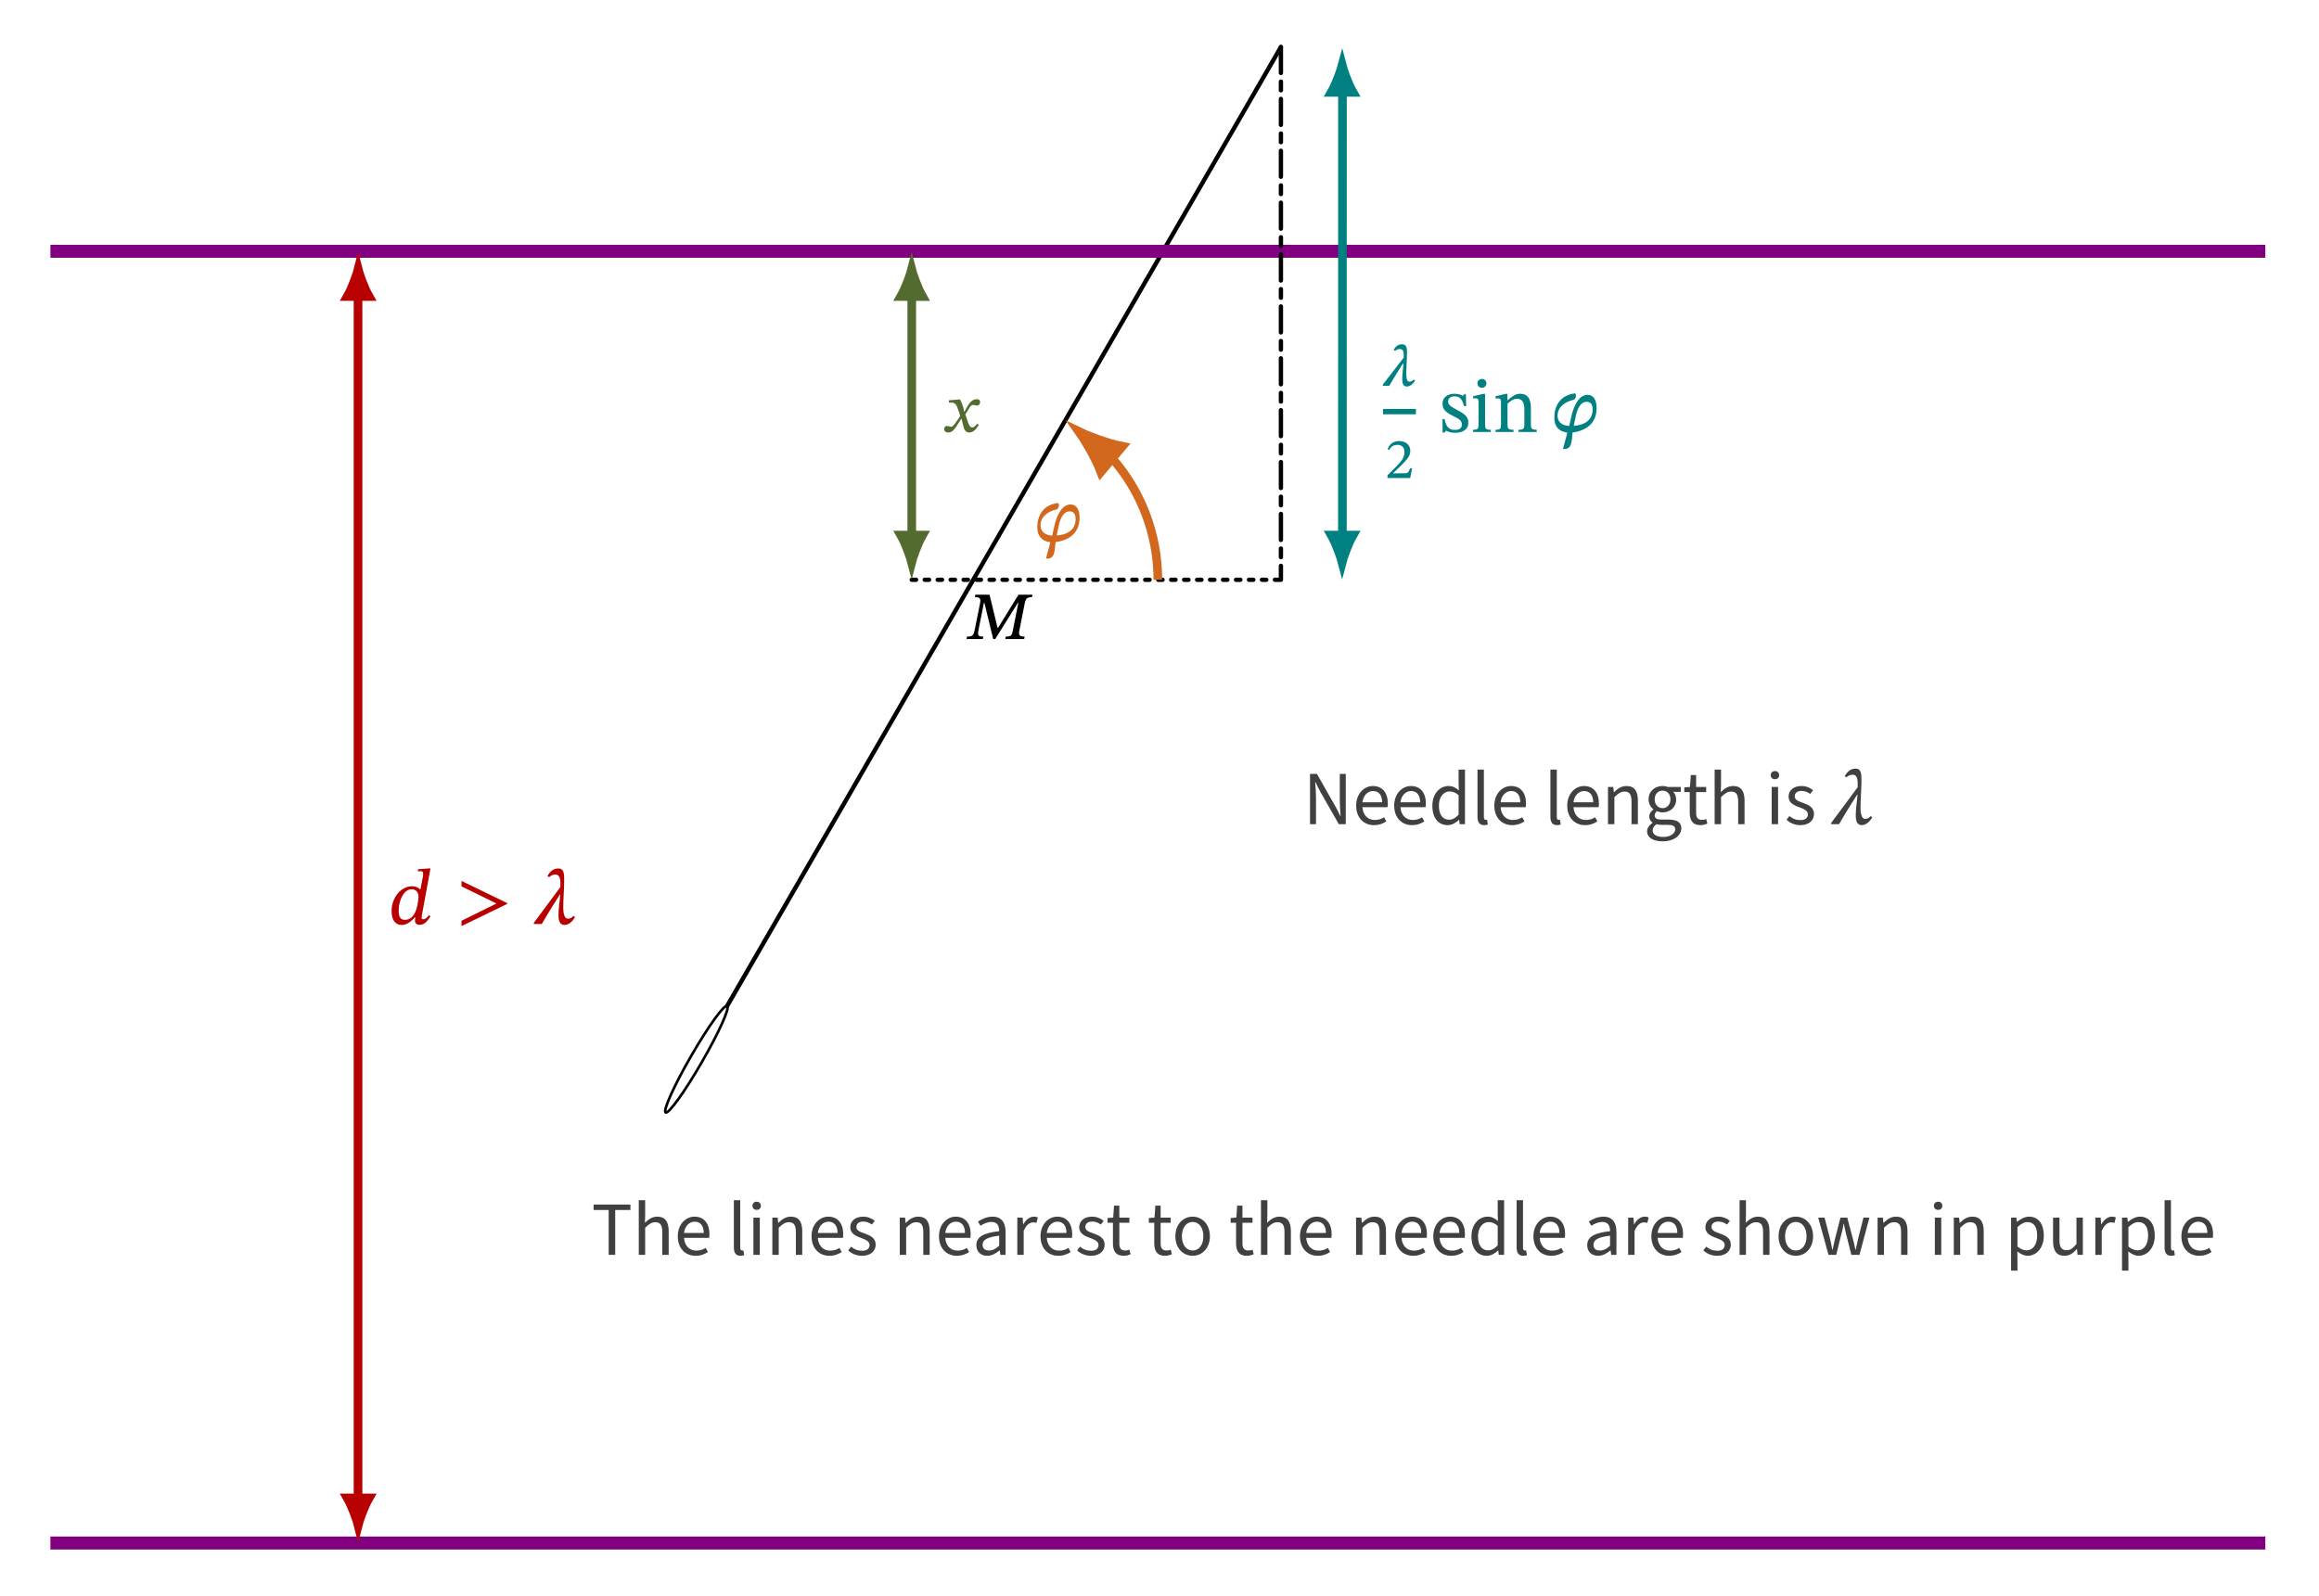 <?xml version="1.0" encoding="UTF-8"?>
<svg xmlns="http://www.w3.org/2000/svg" xmlns:xlink="http://www.w3.org/1999/xlink" width="266.575" height="183.555" viewBox="0 0 266.575 183.555">
<defs>
<g>
<g id="glyph-0-0">
<path d="M 6.594 0 L 6.641 -0.281 C 6.094 -0.281 5.922 -0.406 6.031 -0.938 L 6.656 -4.109 C 6.781 -4.672 6.938 -4.812 7.484 -4.812 L 7.547 -5.094 L 5.938 -5.094 L 3.594 -1.297 L 3.531 -1.297 L 2.609 -5.094 L 0.984 -5.094 L 0.922 -4.812 C 1.531 -4.812 1.625 -4.672 1.516 -4.094 L 0.922 -1.141 C 0.766 -0.359 0.641 -0.281 0.016 -0.281 L -0.031 0 L 1.844 0 L 1.891 -0.281 C 1.312 -0.281 1.203 -0.359 1.359 -1.141 L 1.969 -4.172 L 2.016 -4.172 L 3.031 0 L 3.266 0 L 5.875 -4.172 L 5.922 -4.172 L 5.281 -0.938 C 5.172 -0.406 5.078 -0.281 4.469 -0.281 L 4.422 0 Z M 6.594 0 "/>
</g>
<g id="glyph-0-1">
<path d="M 2.562 -2.328 L 2.516 -2.328 L 2.422 -2.797 C 2.344 -3.047 2.203 -3.469 2.047 -3.719 L 1.891 -3.719 L 0.766 -3.625 L 0.766 -3.359 C 0.766 -3.359 0.859 -3.359 0.969 -3.359 C 1.453 -3.375 1.625 -3.188 1.844 -2.516 L 2.078 -1.812 L 1.516 -1.016 C 1.203 -0.578 1.078 -0.578 1.031 -0.578 C 0.938 -0.578 0.672 -0.672 0.516 -0.672 C 0.344 -0.672 0.219 -0.484 0.219 -0.312 C 0.219 -0.125 0.344 0.078 0.688 0.078 C 1.156 0.078 1.406 -0.297 1.672 -0.688 L 2.188 -1.5 L 2.219 -1.5 L 2.391 -0.797 C 2.516 -0.219 2.688 0.078 3.109 0.078 C 3.672 0.078 3.984 -0.453 4.203 -0.797 L 4.016 -0.938 C 3.781 -0.656 3.656 -0.5 3.453 -0.5 C 3.219 -0.5 3.062 -0.719 2.844 -1.453 L 2.656 -2 L 3.141 -2.781 C 3.266 -2.984 3.375 -3.094 3.578 -3.094 C 3.656 -3.094 3.891 -3.016 4 -3.016 C 4.203 -3.016 4.359 -3.203 4.359 -3.406 C 4.359 -3.625 4.266 -3.75 3.953 -3.75 C 3.484 -3.75 3.172 -3.375 2.938 -3 Z M 2.562 -2.328 "/>
</g>
<g id="glyph-1-0">
<path d="M 2.047 -0.688 C 1.438 -0.703 0.703 -1 0.703 -1.875 C 0.703 -2.906 1.625 -3.484 2.516 -3.688 C 2.703 -3.75 2.812 -3.906 2.812 -4.188 C 2.812 -4.312 2.766 -4.406 2.719 -4.438 C 0.922 -4.219 0.328 -2.906 0.328 -1.641 C 0.328 -0.609 0.859 -0.047 1.828 0.078 L 1.328 1.938 L 1.453 1.969 C 2.359 1.969 2.328 1.062 2.422 0.062 C 3.938 -0.141 5.188 -0.938 5.188 -2.75 C 5.188 -3.75 4.781 -4.266 4.156 -4.266 C 3.203 -4.266 2.562 -3.125 2.234 -1.562 Z M 2.766 -1.688 C 2.922 -2.516 3.281 -3.469 4.047 -3.469 C 4.453 -3.469 4.734 -3.219 4.734 -2.594 C 4.734 -1.109 3.406 -0.75 2.562 -0.703 Z M 2.766 -1.688 "/>
</g>
<g id="glyph-1-1">
<path d="M 3.406 -5.062 C 3.406 -5.766 3.375 -6.391 2.734 -6.391 C 2.156 -6.391 1.766 -6.031 1.484 -5.516 L 1.672 -5.391 C 1.906 -5.594 2.109 -5.688 2.406 -5.688 C 2.797 -5.688 2.969 -5.344 2.969 -4.734 C 2.969 -4.453 2.969 -4.438 2.969 -4.25 C 2.031 -2.984 0.859 -1.406 -0.078 -0.141 L -0.078 0 L 0.828 0 C 1.344 -0.906 2.625 -2.984 2.906 -3.391 L 2.953 -3.391 C 2.891 -2.531 2.75 -1.828 2.75 -1 C 2.75 -0.312 2.953 0.109 3.438 0.109 C 3.891 0.109 4.359 -0.266 4.641 -0.781 L 4.484 -0.938 C 4.25 -0.688 4.062 -0.609 3.828 -0.609 C 3.438 -0.609 3.297 -1.172 3.297 -1.938 C 3.297 -2.938 3.406 -3.953 3.406 -5.062 Z M 3.406 -5.062 "/>
</g>
<g id="glyph-1-2">
<path d="M 4.797 -6.391 L 4.594 -6.391 L 3.359 -6.297 L 3.359 -6.047 C 3.359 -6.047 3.531 -6.078 3.641 -6.078 C 3.922 -6.078 3.953 -5.938 3.953 -5.797 C 3.953 -5.672 3.938 -5.5 3.938 -5.5 L 3.641 -3.984 L 3.609 -3.984 C 3.391 -4.203 3.094 -4.344 2.688 -4.344 C 1.422 -4.344 0.328 -3.078 0.328 -1.469 C 0.328 -0.406 0.812 0.109 1.484 0.109 C 2.016 0.109 2.531 -0.219 2.984 -0.766 L 3.047 -0.766 C 3.031 -0.656 3.016 -0.484 3.016 -0.375 C 3.016 -0.094 3.203 0.094 3.562 0.094 C 4.188 0.094 4.516 -0.484 4.797 -0.875 L 4.625 -1.016 C 4.5 -0.844 4.25 -0.547 3.953 -0.547 C 3.844 -0.547 3.781 -0.594 3.781 -0.719 C 3.781 -0.828 3.828 -1.094 3.828 -1.094 Z M 3.141 -1.609 C 2.891 -0.922 2.484 -0.484 1.859 -0.484 C 1.422 -0.484 1.141 -0.703 1.141 -1.531 C 1.141 -2.703 1.719 -4 2.641 -4 C 3.156 -4 3.422 -3.578 3.422 -3.188 C 3.422 -3.016 3.375 -2.281 3.141 -1.609 Z M 3.141 -1.609 "/>
</g>
<g id="glyph-1-3">
<path d="M 5.891 -2.312 L 5.891 -2.406 L 0.641 -4.953 L 0.641 -4.328 L 4.656 -2.359 L 0.641 -0.375 L 0.641 0.234 Z M 5.891 -2.312 "/>
</g>
<g id="glyph-2-0">
<path d="M 2.75 -3.844 C 2.75 -4.359 2.703 -4.781 2.188 -4.781 C 1.719 -4.781 1.422 -4.516 1.219 -4.141 L 1.375 -4.016 C 1.562 -4.172 1.719 -4.234 1.953 -4.234 C 2.219 -4.234 2.375 -4.031 2.375 -3.594 C 2.375 -3.375 2.375 -3.375 2.359 -3.234 C 1.656 -2.297 0.688 -1.094 -0.031 -0.141 L -0.031 0 L 0.703 0 C 1.094 -0.672 2.062 -2.25 2.281 -2.547 L 2.344 -2.547 C 2.297 -1.891 2.203 -1.359 2.203 -0.75 C 2.203 -0.234 2.359 0.078 2.734 0.078 C 3.078 0.078 3.469 -0.219 3.672 -0.609 L 3.531 -0.734 C 3.344 -0.547 3.203 -0.484 3.031 -0.484 C 2.734 -0.484 2.672 -0.891 2.672 -1.453 C 2.672 -2.203 2.75 -3 2.75 -3.844 Z M 2.75 -3.844 "/>
</g>
<g id="glyph-2-1">
<path d="M 3.109 -1.109 L 2.875 -1.109 C 2.719 -0.688 2.641 -0.547 2.281 -0.547 L 1.453 -0.547 L 0.953 -0.531 L 0.953 -0.578 L 1.75 -1.344 C 2.453 -2.031 2.906 -2.5 2.906 -3.109 C 2.906 -3.828 2.359 -4.25 1.609 -4.25 C 0.953 -4.25 0.5 -3.891 0.297 -3.312 L 0.469 -3.219 C 0.703 -3.641 0.984 -3.812 1.453 -3.812 C 1.938 -3.812 2.234 -3.484 2.234 -3.031 C 2.234 -2.312 1.891 -1.938 1.188 -1.219 L 0.281 -0.312 L 0.281 0 L 2.891 0 Z M 3.109 -1.109 "/>
</g>
<g id="glyph-3-0">
<path d="M 0.375 0.078 L 0.578 0.078 L 0.766 -0.141 L 0.781 -0.141 C 1.016 -0.031 1.281 0.094 1.812 0.094 C 2.625 0.094 3.328 -0.234 3.328 -1.078 C 3.328 -1.75 2.891 -2.078 2.062 -2.516 C 1.312 -2.906 1 -3.141 1 -3.484 C 1 -3.891 1.328 -4.094 1.734 -4.094 C 2.297 -4.094 2.625 -3.828 2.828 -2.969 L 3.078 -2.969 L 3.047 -4.344 L 2.859 -4.344 L 2.703 -4.156 C 2.469 -4.266 2.203 -4.391 1.75 -4.391 C 0.969 -4.391 0.359 -4 0.359 -3.25 C 0.359 -2.578 0.734 -2.266 1.562 -1.844 C 2.406 -1.438 2.578 -1.266 2.578 -0.828 C 2.578 -0.406 2.25 -0.234 1.797 -0.234 C 1.125 -0.234 0.781 -0.547 0.594 -1.484 L 0.359 -1.484 Z M 0.375 0.078 "/>
</g>
<g id="glyph-3-1">
<path d="M 2.328 0 L 2.328 -0.25 C 1.719 -0.25 1.672 -0.391 1.672 -0.922 L 1.672 -4.375 L 1.438 -4.375 L 0.297 -4.109 L 0.297 -3.859 C 0.297 -3.859 0.406 -3.875 0.531 -3.875 C 0.781 -3.875 0.922 -3.828 0.922 -3.438 L 0.922 -0.922 C 0.922 -0.406 0.891 -0.25 0.297 -0.25 L 0.297 0 Z M 1.312 -5.078 C 1.625 -5.078 1.828 -5.312 1.828 -5.594 C 1.828 -5.859 1.625 -6.094 1.312 -6.094 C 1 -6.094 0.797 -5.859 0.797 -5.594 C 0.797 -5.312 1 -5.078 1.312 -5.078 Z M 1.312 -5.078 "/>
</g>
<g id="glyph-3-2">
<path d="M 5.031 0 L 5.031 -0.25 C 4.422 -0.25 4.359 -0.406 4.359 -0.922 L 4.359 -2.781 C 4.359 -3.828 3.969 -4.391 3.141 -4.391 C 2.578 -4.391 2.172 -4.062 1.688 -3.641 L 1.656 -3.641 L 1.656 -4.375 L 1.453 -4.375 L 0.297 -4.109 L 0.297 -3.844 C 0.297 -3.844 0.391 -3.859 0.547 -3.859 C 0.781 -3.859 0.922 -3.781 0.922 -3.469 L 0.922 -0.922 C 0.922 -0.406 0.891 -0.25 0.297 -0.25 L 0.297 0 L 2.359 0 L 2.359 -0.25 C 1.719 -0.25 1.672 -0.406 1.672 -0.922 L 1.672 -3.25 C 1.953 -3.484 2.281 -3.812 2.766 -3.812 C 3.188 -3.812 3.609 -3.641 3.609 -2.562 L 3.609 -0.922 C 3.609 -0.406 3.578 -0.25 2.938 -0.25 L 2.938 0 Z M 5.031 0 "/>
</g>
<g id="glyph-4-0">
<path d="M 1.984 0 L 2.734 0 L 2.734 -5.156 L 4.484 -5.156 L 4.484 -5.781 L 0.25 -5.781 L 0.25 -5.156 L 1.984 -5.156 Z M 1.984 0 "/>
</g>
<g id="glyph-4-1">
<path d="M 0.719 0 L 1.453 0 L 1.453 -3.109 C 1.875 -3.531 2.188 -3.75 2.625 -3.75 C 3.188 -3.75 3.422 -3.422 3.422 -2.625 L 3.422 0 L 4.156 0 L 4.156 -2.719 C 4.156 -3.812 3.75 -4.391 2.844 -4.391 C 2.25 -4.391 1.828 -4.078 1.422 -3.688 L 1.453 -4.562 L 1.453 -6.281 L 0.719 -6.281 Z M 0.719 0 "/>
</g>
<g id="glyph-4-2">
<path d="M 2.453 0.109 C 3.047 0.109 3.5 -0.078 3.875 -0.328 L 3.609 -0.797 C 3.312 -0.594 2.953 -0.484 2.531 -0.484 C 1.734 -0.484 1.188 -1.062 1.125 -1.953 L 4.016 -1.953 C 4.031 -2.094 4.047 -2.219 4.047 -2.375 C 4.047 -3.609 3.422 -4.391 2.328 -4.391 C 1.344 -4.391 0.406 -3.531 0.406 -2.141 C 0.406 -0.719 1.297 0.109 2.453 0.109 Z M 1.125 -2.516 C 1.219 -3.328 1.75 -3.812 2.344 -3.812 C 3 -3.812 3.391 -3.359 3.391 -2.516 Z M 1.125 -2.516 "/>
</g>
<g id="glyph-4-3">
<path d="M 1.484 0.109 C 1.672 0.109 1.812 0.078 1.906 0.031 L 1.812 -0.516 C 1.75 -0.5 1.703 -0.5 1.672 -0.5 C 1.547 -0.5 1.453 -0.578 1.453 -0.812 L 1.453 -6.281 L 0.719 -6.281 L 0.719 -0.859 C 0.719 -0.25 0.938 0.109 1.484 0.109 Z M 1.484 0.109 "/>
</g>
<g id="glyph-4-4">
<path d="M 0.719 0 L 1.453 0 L 1.453 -4.281 L 0.719 -4.281 Z M 1.094 -5.172 C 1.375 -5.172 1.578 -5.344 1.578 -5.641 C 1.578 -5.922 1.375 -6.109 1.094 -6.109 C 0.812 -6.109 0.609 -5.922 0.609 -5.641 C 0.609 -5.344 0.812 -5.172 1.094 -5.172 Z M 1.094 -5.172 "/>
</g>
<g id="glyph-4-5">
<path d="M 0.719 0 L 1.453 0 L 1.453 -3.109 C 1.875 -3.531 2.188 -3.75 2.625 -3.75 C 3.188 -3.75 3.422 -3.422 3.422 -2.625 L 3.422 0 L 4.156 0 L 4.156 -2.719 C 4.156 -3.812 3.75 -4.391 2.844 -4.391 C 2.25 -4.391 1.812 -4.078 1.406 -3.672 L 1.391 -3.672 L 1.328 -4.281 L 0.719 -4.281 Z M 0.719 0 "/>
</g>
<g id="glyph-4-6">
<path d="M 1.844 0.109 C 2.859 0.109 3.406 -0.469 3.406 -1.172 C 3.406 -1.953 2.766 -2.234 2.094 -2.469 C 1.562 -2.656 1.188 -2.812 1.188 -3.203 C 1.188 -3.531 1.422 -3.828 1.969 -3.828 C 2.359 -3.828 2.656 -3.703 2.969 -3.484 L 3.297 -3.906 C 2.969 -4.188 2.5 -4.391 1.969 -4.391 C 1.031 -4.391 0.484 -3.859 0.484 -3.172 C 0.484 -2.469 1.094 -2.156 1.75 -1.938 C 2.234 -1.75 2.703 -1.562 2.703 -1.125 C 2.703 -0.766 2.438 -0.469 1.875 -0.469 C 1.344 -0.469 0.953 -0.625 0.578 -0.938 L 0.25 -0.516 C 0.641 -0.125 1.219 0.109 1.844 0.109 Z M 1.844 0.109 "/>
</g>
<g id="glyph-4-7">
<path d="M 1.703 0.109 C 2.25 0.109 2.719 -0.172 3.125 -0.516 L 3.141 -0.516 L 3.219 0 L 3.812 0 L 3.812 -2.641 C 3.812 -3.688 3.359 -4.391 2.328 -4.391 C 1.641 -4.391 1.047 -4.094 0.641 -3.828 L 0.922 -3.344 C 1.266 -3.562 1.703 -3.781 2.203 -3.781 C 2.906 -3.781 3.078 -3.266 3.078 -2.719 C 1.25 -2.516 0.453 -2.062 0.453 -1.109 C 0.453 -0.328 1 0.109 1.703 0.109 Z M 1.906 -0.5 C 1.5 -0.5 1.172 -0.672 1.172 -1.156 C 1.172 -1.703 1.641 -2.031 3.078 -2.203 L 3.078 -1.047 C 2.672 -0.672 2.328 -0.5 1.906 -0.5 Z M 1.906 -0.5 "/>
</g>
<g id="glyph-4-8">
<path d="M 0.719 0 L 1.453 0 L 1.453 -2.75 C 1.75 -3.469 2.172 -3.734 2.531 -3.734 C 2.703 -3.734 2.797 -3.703 2.922 -3.672 L 3.078 -4.297 C 2.953 -4.359 2.812 -4.391 2.625 -4.391 C 2.156 -4.391 1.703 -4.047 1.406 -3.5 L 1.391 -3.5 L 1.328 -4.281 L 0.719 -4.281 Z M 0.719 0 "/>
</g>
<g id="glyph-4-9">
<path d="M 2.078 0.109 C 2.359 0.109 2.656 0.031 2.875 -0.078 L 2.734 -0.594 C 2.562 -0.516 2.391 -0.5 2.234 -0.5 C 1.75 -0.5 1.578 -0.797 1.578 -1.312 L 1.578 -3.688 L 2.734 -3.688 L 2.734 -4.281 L 1.578 -4.281 L 1.578 -5.656 L 0.969 -5.656 L 0.875 -4.281 L 0.219 -4.234 L 0.219 -3.688 L 0.844 -3.688 L 0.844 -1.328 C 0.844 -0.469 1.156 0.109 2.078 0.109 Z M 2.078 0.109 "/>
</g>
<g id="glyph-4-10">
<path d="M 2.391 0.109 C 3.438 0.109 4.375 -0.719 4.375 -2.125 C 4.375 -3.562 3.438 -4.391 2.391 -4.391 C 1.344 -4.391 0.406 -3.562 0.406 -2.125 C 0.406 -0.719 1.344 0.109 2.391 0.109 Z M 2.391 -0.5 C 1.656 -0.5 1.156 -1.156 1.156 -2.125 C 1.156 -3.125 1.656 -3.781 2.391 -3.781 C 3.125 -3.781 3.625 -3.125 3.625 -2.125 C 3.625 -1.156 3.125 -0.5 2.391 -0.5 Z M 2.391 -0.5 "/>
</g>
<g id="glyph-4-11">
<path d="M 2.188 0.109 C 2.688 0.109 3.141 -0.172 3.484 -0.5 L 3.5 -0.5 L 3.562 0 L 4.172 0 L 4.172 -6.281 L 3.438 -6.281 L 3.438 -4.625 L 3.469 -3.891 C 3.094 -4.203 2.766 -4.391 2.281 -4.391 C 1.297 -4.391 0.422 -3.531 0.422 -2.125 C 0.422 -0.703 1.109 0.109 2.188 0.109 Z M 2.344 -0.516 C 1.594 -0.516 1.172 -1.125 1.172 -2.141 C 1.172 -3.125 1.719 -3.766 2.391 -3.766 C 2.75 -3.766 3.078 -3.656 3.438 -3.328 L 3.438 -1.094 C 3.078 -0.703 2.734 -0.516 2.344 -0.516 Z M 2.344 -0.516 "/>
</g>
<g id="glyph-4-12">
<path d="M 1.406 0 L 2.297 0 L 2.859 -2.297 C 2.984 -2.688 3.062 -3.062 3.141 -3.562 L 3.172 -3.562 C 3.266 -3.062 3.344 -2.703 3.453 -2.297 L 4.031 0 L 4.969 0 L 6.109 -4.281 L 5.422 -4.281 L 4.797 -1.797 C 4.703 -1.406 4.625 -1.047 4.531 -0.578 L 4.5 -0.578 C 4.422 -1.047 4.312 -1.406 4.219 -1.797 L 3.562 -4.281 L 2.781 -4.281 L 2.141 -1.797 C 2.047 -1.406 1.969 -1.047 1.875 -0.578 L 1.844 -0.578 C 1.766 -1.047 1.688 -1.406 1.594 -1.797 L 0.953 -4.281 L 0.219 -4.281 Z M 1.406 0 "/>
</g>
<g id="glyph-4-13">
<path d="M 0.719 1.812 L 1.453 1.812 L 1.453 0.359 L 1.438 -0.391 C 1.828 -0.078 2.234 0.109 2.625 0.109 C 3.594 0.109 4.484 -0.75 4.484 -2.203 C 4.484 -3.531 3.875 -4.391 2.781 -4.391 C 2.281 -4.391 1.797 -4.109 1.406 -3.797 L 1.391 -3.797 L 1.328 -4.281 L 0.719 -4.281 Z M 2.5 -0.516 C 2.219 -0.516 1.844 -0.625 1.453 -0.953 L 1.453 -3.188 C 1.875 -3.578 2.234 -3.766 2.594 -3.766 C 3.391 -3.766 3.719 -3.141 3.719 -2.203 C 3.719 -1.141 3.203 -0.516 2.5 -0.516 Z M 2.5 -0.516 "/>
</g>
<g id="glyph-4-14">
<path d="M 1.969 0.109 C 2.562 0.109 2.984 -0.203 3.391 -0.672 L 3.406 -0.672 L 3.469 0 L 4.078 0 L 4.078 -4.281 L 3.344 -4.281 L 3.344 -1.25 C 2.938 -0.75 2.641 -0.531 2.203 -0.531 C 1.641 -0.531 1.391 -0.875 1.391 -1.672 L 1.391 -4.281 L 0.656 -4.281 L 0.656 -1.562 C 0.656 -0.469 1.062 0.109 1.969 0.109 Z M 1.969 0.109 "/>
</g>
<g id="glyph-4-15">
<path d="M 0.797 0 L 1.484 0 L 1.484 -3.047 C 1.484 -3.641 1.438 -4.266 1.391 -4.844 L 1.422 -4.844 C 1.625 -4.422 1.828 -3.984 2.047 -3.609 L 4.109 0 L 4.906 0 L 4.906 -5.781 L 4.219 -5.781 L 4.219 -2.766 C 4.219 -2.172 4.266 -1.531 4.312 -0.938 L 4.281 -0.938 C 4.078 -1.359 3.875 -1.781 3.641 -2.172 L 1.594 -5.781 L 0.797 -5.781 Z M 0.797 0 "/>
</g>
<g id="glyph-4-16">
<path d="M 2.172 1.969 C 3.5 1.969 4.328 1.281 4.328 0.484 C 4.328 -0.219 3.828 -0.531 2.844 -0.531 L 2.016 -0.531 C 1.438 -0.531 1.266 -0.734 1.266 -1 C 1.266 -1.234 1.375 -1.375 1.531 -1.5 C 1.734 -1.406 1.953 -1.359 2.172 -1.359 C 3.047 -1.359 3.734 -1.938 3.734 -2.844 C 3.734 -3.203 3.594 -3.531 3.391 -3.719 L 4.266 -3.719 L 4.266 -4.281 L 2.781 -4.281 C 2.625 -4.344 2.406 -4.391 2.172 -4.391 C 1.297 -4.391 0.562 -3.797 0.562 -2.859 C 0.562 -2.359 0.828 -1.938 1.109 -1.703 L 1.109 -1.672 C 0.891 -1.531 0.641 -1.25 0.641 -0.875 C 0.641 -0.547 0.812 -0.312 1.016 -0.188 L 1.016 -0.156 C 0.641 0.109 0.391 0.453 0.391 0.812 C 0.391 1.562 1.125 1.969 2.172 1.969 Z M 2.172 -1.844 C 1.672 -1.844 1.266 -2.234 1.266 -2.859 C 1.266 -3.484 1.672 -3.859 2.172 -3.859 C 2.672 -3.859 3.078 -3.484 3.078 -2.859 C 3.078 -2.234 2.656 -1.844 2.172 -1.844 Z M 2.281 1.469 C 1.5 1.469 1.031 1.188 1.031 0.719 C 1.031 0.469 1.156 0.219 1.469 0 C 1.656 0.047 1.859 0.078 2.031 0.078 L 2.766 0.078 C 3.328 0.078 3.625 0.203 3.625 0.594 C 3.625 1.047 3.078 1.469 2.281 1.469 Z M 2.281 1.469 "/>
</g>
</g>
<clipPath id="clip-0">
<path clip-rule="nonzero" d="M 25 158 L 57 158 L 57 183.109 L 25 183.109 Z M 25 158 "/>
</clipPath>
</defs>
<path fill="none" stroke-width="0.299" stroke-linecap="butt" stroke-linejoin="miter" stroke="rgb(0%, 0%, 0%)" stroke-opacity="1" stroke-miterlimit="10" d="M 7.087 12.275 C 6.746 12.47 4.886 9.882 2.928 6.491 C 0.971 3.104 -0.337 0.195 -0.001 -0.001 C 0.34 -0.197 2.2 2.391 4.158 5.782 C 6.116 9.173 7.428 12.079 7.087 12.275 Z M 7.087 12.275 " transform="matrix(0.998, 0, 0, -0.998, 76.52, 127.909)"/>
<path fill="none" stroke-width="0.498" stroke-linecap="round" stroke-linejoin="miter" stroke="rgb(0%, 0%, 0%)" stroke-opacity="1" stroke-miterlimit="10" d="M 7.087 12.275 L 70.866 122.745 " transform="matrix(0.998, 0, 0, -0.998, 76.52, 127.909)"/>
<path fill="none" stroke-width="1.494" stroke-linecap="butt" stroke-linejoin="miter" stroke="rgb(50%, 0%, 50%)" stroke-opacity="1" stroke-miterlimit="10" d="M -70.867 99.215 L 184.254 99.215 " transform="matrix(0.998, 0, 0, -0.998, 76.52, 127.909)"/>
<path fill="none" stroke-width="1.494" stroke-linecap="butt" stroke-linejoin="miter" stroke="rgb(50%, 0%, 50%)" stroke-opacity="1" stroke-miterlimit="10" d="M -70.867 -49.61 L 184.254 -49.61 " transform="matrix(0.998, 0, 0, -0.998, 76.52, 127.909)"/>
<path fill="none" stroke-width="0.498" stroke-linecap="round" stroke-linejoin="miter" stroke="rgb(0%, 0%, 0%)" stroke-opacity="1" stroke-dasharray="2.989 0.996 0.996 0.996" stroke-miterlimit="10" d="M 70.866 122.745 L 70.866 61.37 " transform="matrix(0.998, 0, 0, -0.998, 76.52, 127.909)"/>
<path fill="none" stroke-width="0.498" stroke-linecap="round" stroke-linejoin="miter" stroke="rgb(0%, 0%, 0%)" stroke-opacity="1" stroke-dasharray="0.498 0.996" stroke-miterlimit="10" d="M 28.345 61.37 L 70.866 61.37 " transform="matrix(0.998, 0, 0, -0.998, 76.52, 127.909)"/>
<path fill="none" stroke-width="0.996" stroke-linecap="butt" stroke-linejoin="miter" stroke="rgb(33.199%, 42%, 18.5%)" stroke-opacity="1" stroke-miterlimit="10" d="M 28.345 66.542 L 28.345 94.039 " transform="matrix(0.998, 0, 0, -0.998, 76.52, 127.909)"/>
<path fill-rule="nonzero" fill="rgb(33.199%, 42%, 18.5%)" fill-opacity="1" stroke-width="0.996" stroke-linecap="butt" stroke-linejoin="miter" stroke="rgb(33.199%, 42%, 18.5%)" stroke-opacity="1" stroke-miterlimit="10" d="M 3.116 0 C 2.733 0.098 1.053 0.654 -0.001 1.257 L -0.001 -1.257 C 1.053 -0.654 2.733 -0.098 3.116 0 Z M 3.116 0 " transform="matrix(0, 0.998, 0.998, -0, 104.797, 61.528)"/>
<path fill-rule="nonzero" fill="rgb(33.199%, 42%, 18.5%)" fill-opacity="1" stroke-width="0.996" stroke-linecap="butt" stroke-linejoin="miter" stroke="rgb(33.199%, 42%, 18.5%)" stroke-opacity="1" stroke-miterlimit="10" d="M 3.116 -0.001 C 2.733 0.097 1.053 0.653 -0 1.26 L -0.001 -1.258 C 1.053 -0.654 2.733 -0.098 3.116 -0.001 Z M 3.116 -0.001 " transform="matrix(-0, -0.998, -0.998, 0, 104.796, 34.097)"/>
<g fill="rgb(0%, 0%, 0%)" fill-opacity="1">
<use xlink:href="#glyph-0-0" x="111.14" y="73.475"/>
</g>
<g fill="rgb(33.199%, 42%, 18.5%)" fill-opacity="1">
<use xlink:href="#glyph-0-1" x="108.311" y="49.651"/>
</g>
<path fill="none" stroke-width="0.996" stroke-linecap="butt" stroke-linejoin="miter" stroke="rgb(82.399%, 40.999%, 11.6%)" stroke-opacity="1" stroke-miterlimit="10" d="M 56.691 61.37 C 56.691 66.597 54.772 71.551 51.432 75.372 " transform="matrix(0.998, 0, 0, -0.998, 76.52, 127.909)"/>
<path fill-rule="nonzero" fill="rgb(82.399%, 40.999%, 11.6%)" fill-opacity="1" stroke-width="0.996" stroke-linecap="butt" stroke-linejoin="miter" stroke="rgb(82.399%, 40.999%, 11.6%)" stroke-opacity="1" stroke-miterlimit="10" d="M 4.921 -0.001 C 4.317 0.151 1.659 1.005 0.002 1.935 L 0.002 -1.934 C 1.661 -1.004 4.316 -0.152 4.921 -0.001 Z M 4.921 -0.001 " transform="matrix(-0.763, -0.642, -0.642, 0.763, 127.794, 52.798)"/>
<g fill="rgb(82.399%, 40.999%, 11.6%)" fill-opacity="1">
<use xlink:href="#glyph-1-0" x="118.912" y="62.268"/>
</g>
<path fill="none" stroke-width="0.996" stroke-linecap="butt" stroke-linejoin="miter" stroke="rgb(0%, 50%, 50%)" stroke-opacity="1" stroke-miterlimit="10" d="M 77.954 117.572 L 77.95 66.542 " transform="matrix(0.998, 0, 0, -0.998, 76.52, 127.909)"/>
<path fill-rule="nonzero" fill="rgb(0%, 50%, 50%)" fill-opacity="1" stroke-width="0.996" stroke-linecap="butt" stroke-linejoin="miter" stroke="rgb(0%, 50%, 50%)" stroke-opacity="1" stroke-miterlimit="10" d="M 3.119 -0.002 C 2.735 0.1 1.051 0.652 0.002 1.259 L 0.002 -1.259 C 1.051 -0.652 2.735 -0.1 3.119 -0.002 Z M 3.119 -0.002 " transform="matrix(0, -0.998, -0.998, -0, 154.283, 10.623)"/>
<path fill-rule="nonzero" fill="rgb(0%, 50%, 50%)" fill-opacity="1" stroke-width="0.996" stroke-linecap="butt" stroke-linejoin="miter" stroke="rgb(0%, 50%, 50%)" stroke-opacity="1" stroke-miterlimit="10" d="M 3.115 -0.001 C 2.736 0.097 1.052 0.653 -0.002 1.26 L -0.002 -1.258 C 1.052 -0.655 2.736 -0.099 3.115 -0.001 Z M 3.115 -0.001 " transform="matrix(-0, 0.998, 0.998, 0, 154.282, 61.529)"/>
<g fill="rgb(0%, 50%, 50%)" fill-opacity="1">
<use xlink:href="#glyph-2-0" x="158.988" y="44.367"/>
</g>
<path fill="none" stroke-width="0.617" stroke-linecap="butt" stroke-linejoin="miter" stroke="rgb(0%, 50%, 50%)" stroke-opacity="1" stroke-miterlimit="10" d="M 0 0.001 L 3.783 0.001 " transform="matrix(0.998, 0, 0, -0.998, 158.988, 47.329)"/>
<g fill="rgb(0%, 50%, 50%)" fill-opacity="1">
<use xlink:href="#glyph-2-1" x="159.213" y="54.963"/>
</g>
<g fill="rgb(0%, 50%, 50%)" fill-opacity="1">
<use xlink:href="#glyph-3-0" x="165.461" y="49.666"/>
<use xlink:href="#glyph-3-1" x="169.039" y="49.666"/>
<use xlink:href="#glyph-3-2" x="171.62" y="49.666"/>
</g>
<g fill="rgb(0%, 50%, 50%)" fill-opacity="1">
<use xlink:href="#glyph-1-0" x="178.345" y="49.666"/>
</g>
<g fill="rgb(25%, 25%, 25%)" fill-opacity="1">
<use xlink:href="#glyph-4-0" x="67.986" y="144.283"/>
<use xlink:href="#glyph-4-1" x="72.71" y="144.283"/>
<use xlink:href="#glyph-4-2" x="77.505" y="144.283"/>
</g>
<g fill="rgb(25%, 25%, 25%)" fill-opacity="1">
<use xlink:href="#glyph-4-3" x="83.639" y="144.283"/>
<use xlink:href="#glyph-4-4" x="85.887" y="144.283"/>
<use xlink:href="#glyph-4-5" x="88.064" y="144.283"/>
<use xlink:href="#glyph-4-2" x="92.885" y="144.283"/>
<use xlink:href="#glyph-4-6" x="97.256" y="144.283"/>
</g>
<g fill="rgb(25%, 25%, 25%)" fill-opacity="1">
<use xlink:href="#glyph-4-5" x="102.712" y="144.283"/>
<use xlink:href="#glyph-4-2" x="107.533" y="144.283"/>
</g>
<g fill="rgb(25%, 25%, 25%)" fill-opacity="1">
<use xlink:href="#glyph-4-7" x="111.781" y="144.283"/>
<use xlink:href="#glyph-4-8" x="116.223" y="144.283"/>
</g>
<g fill="rgb(25%, 25%, 25%)" fill-opacity="1">
<use xlink:href="#glyph-4-2" x="119.203" y="144.283"/>
<use xlink:href="#glyph-4-6" x="123.574" y="144.283"/>
</g>
<g fill="rgb(25%, 25%, 25%)" fill-opacity="1">
<use xlink:href="#glyph-4-9" x="127.091" y="144.283"/>
</g>
<g fill="rgb(25%, 25%, 25%)" fill-opacity="1">
<use xlink:href="#glyph-4-9" x="131.841" y="144.283"/>
</g>
<g fill="rgb(25%, 25%, 25%)" fill-opacity="1">
<use xlink:href="#glyph-4-10" x="134.706" y="144.283"/>
</g>
<g fill="rgb(25%, 25%, 25%)" fill-opacity="1">
<use xlink:href="#glyph-4-9" x="141.246" y="144.283"/>
<use xlink:href="#glyph-4-1" x="144.234" y="144.283"/>
<use xlink:href="#glyph-4-2" x="149.028" y="144.283"/>
</g>
<g fill="rgb(25%, 25%, 25%)" fill-opacity="1">
<use xlink:href="#glyph-4-5" x="155.163" y="144.283"/>
<use xlink:href="#glyph-4-2" x="159.984" y="144.283"/>
<use xlink:href="#glyph-4-2" x="164.355" y="144.283"/>
<use xlink:href="#glyph-4-11" x="168.727" y="144.283"/>
<use xlink:href="#glyph-4-3" x="173.619" y="144.283"/>
<use xlink:href="#glyph-4-2" x="175.866" y="144.283"/>
</g>
<g fill="rgb(25%, 25%, 25%)" fill-opacity="1">
<use xlink:href="#glyph-4-7" x="182.001" y="144.283"/>
<use xlink:href="#glyph-4-8" x="186.443" y="144.283"/>
</g>
<g fill="rgb(25%, 25%, 25%)" fill-opacity="1">
<use xlink:href="#glyph-4-2" x="189.422" y="144.283"/>
</g>
<g fill="rgb(25%, 25%, 25%)" fill-opacity="1">
<use xlink:href="#glyph-4-6" x="195.556" y="144.283"/>
<use xlink:href="#glyph-4-1" x="199.249" y="144.283"/>
<use xlink:href="#glyph-4-10" x="204.044" y="144.283"/>
</g>
<g fill="rgb(25%, 25%, 25%)" fill-opacity="1">
<use xlink:href="#glyph-4-12" x="208.786" y="144.283"/>
<use xlink:href="#glyph-4-5" x="215.114" y="144.283"/>
</g>
<g fill="rgb(25%, 25%, 25%)" fill-opacity="1">
<use xlink:href="#glyph-4-4" x="221.698" y="144.283"/>
<use xlink:href="#glyph-4-5" x="223.875" y="144.283"/>
</g>
<g fill="rgb(25%, 25%, 25%)" fill-opacity="1">
<use xlink:href="#glyph-4-13" x="230.459" y="144.283"/>
<use xlink:href="#glyph-4-14" x="235.35" y="144.283"/>
<use xlink:href="#glyph-4-8" x="240.145" y="144.283"/>
<use xlink:href="#glyph-4-13" x="243.212" y="144.283"/>
<use xlink:href="#glyph-4-3" x="248.104" y="144.283"/>
<use xlink:href="#glyph-4-2" x="250.351" y="144.283"/>
</g>
<g fill="rgb(25%, 25%, 25%)" fill-opacity="1">
<use xlink:href="#glyph-4-15" x="149.794" y="94.767"/>
<use xlink:href="#glyph-4-2" x="155.488" y="94.767"/>
<use xlink:href="#glyph-4-2" x="159.86" y="94.767"/>
<use xlink:href="#glyph-4-11" x="164.231" y="94.767"/>
<use xlink:href="#glyph-4-3" x="169.123" y="94.767"/>
<use xlink:href="#glyph-4-2" x="171.371" y="94.767"/>
</g>
<g fill="rgb(25%, 25%, 25%)" fill-opacity="1">
<use xlink:href="#glyph-4-3" x="177.505" y="94.767"/>
<use xlink:href="#glyph-4-2" x="179.752" y="94.767"/>
<use xlink:href="#glyph-4-5" x="184.124" y="94.767"/>
<use xlink:href="#glyph-4-16" x="188.945" y="94.767"/>
<use xlink:href="#glyph-4-9" x="193.396" y="94.767"/>
<use xlink:href="#glyph-4-1" x="196.384" y="94.767"/>
</g>
<g fill="rgb(25%, 25%, 25%)" fill-opacity="1">
<use xlink:href="#glyph-4-4" x="202.941" y="94.767"/>
<use xlink:href="#glyph-4-6" x="205.118" y="94.767"/>
</g>
<g fill="rgb(25%, 25%, 25%)" fill-opacity="1">
<use xlink:href="#glyph-1-1" x="210.574" y="94.767"/>
</g>
<path fill="none" stroke-width="0.996" stroke-linecap="butt" stroke-linejoin="miter" stroke="rgb(71.999%, 0%, 0%)" stroke-opacity="1" stroke-miterlimit="10" d="M -35.434 -44.437 L -35.434 94.043 " transform="matrix(0.998, 0, 0, -0.998, 76.52, 127.909)"/>
<path fill-rule="nonzero" fill="rgb(71.999%, 0%, 0%)" fill-opacity="1" d="M 41.172 175.348 C 41.27 174.965 41.824 173.289 42.43 172.238 L 39.918 172.238 C 40.52 173.289 41.074 174.965 41.172 175.348 Z M 41.172 175.348 "/>
<g clip-path="url(#clip-0)">
<path fill="none" stroke-width="0.996" stroke-linecap="butt" stroke-linejoin="miter" stroke="rgb(71.999%, 0%, 0%)" stroke-opacity="1" stroke-miterlimit="10" d="M 3.117 -0.001 C 2.733 0.097 1.054 0.653 0 1.26 L 0 -1.257 C 1.054 -0.654 2.733 -0.098 3.117 -0.001 Z M 3.117 -0.001 " transform="matrix(0, 0.998, 0.998, 0, 41.172, 172.238)"/>
</g>
<path fill-rule="nonzero" fill="rgb(71.999%, 0%, 0%)" fill-opacity="1" stroke-width="0.996" stroke-linecap="butt" stroke-linejoin="miter" stroke="rgb(71.999%, 0%, 0%)" stroke-opacity="1" stroke-miterlimit="10" d="M 3.117 0.001 C 2.734 0.098 1.05 0.654 0 1.257 L 0 -1.26 C 1.05 -0.653 2.734 -0.097 3.117 0.001 Z M 3.117 0.001 " transform="matrix(0, -0.998, -0.998, 0, 41.172, 34.094)"/>
<g fill="rgb(71.999%, 0%, 0%)" fill-opacity="1">
<use xlink:href="#glyph-1-2" x="44.687" y="106.245"/>
</g>
<g fill="rgb(71.999%, 0%, 0%)" fill-opacity="1">
<use xlink:href="#glyph-1-3" x="52.412" y="106.245"/>
</g>
<g fill="rgb(71.999%, 0%, 0%)" fill-opacity="1">
<use xlink:href="#glyph-1-1" x="61.45" y="106.245"/>
</g>
</svg>
